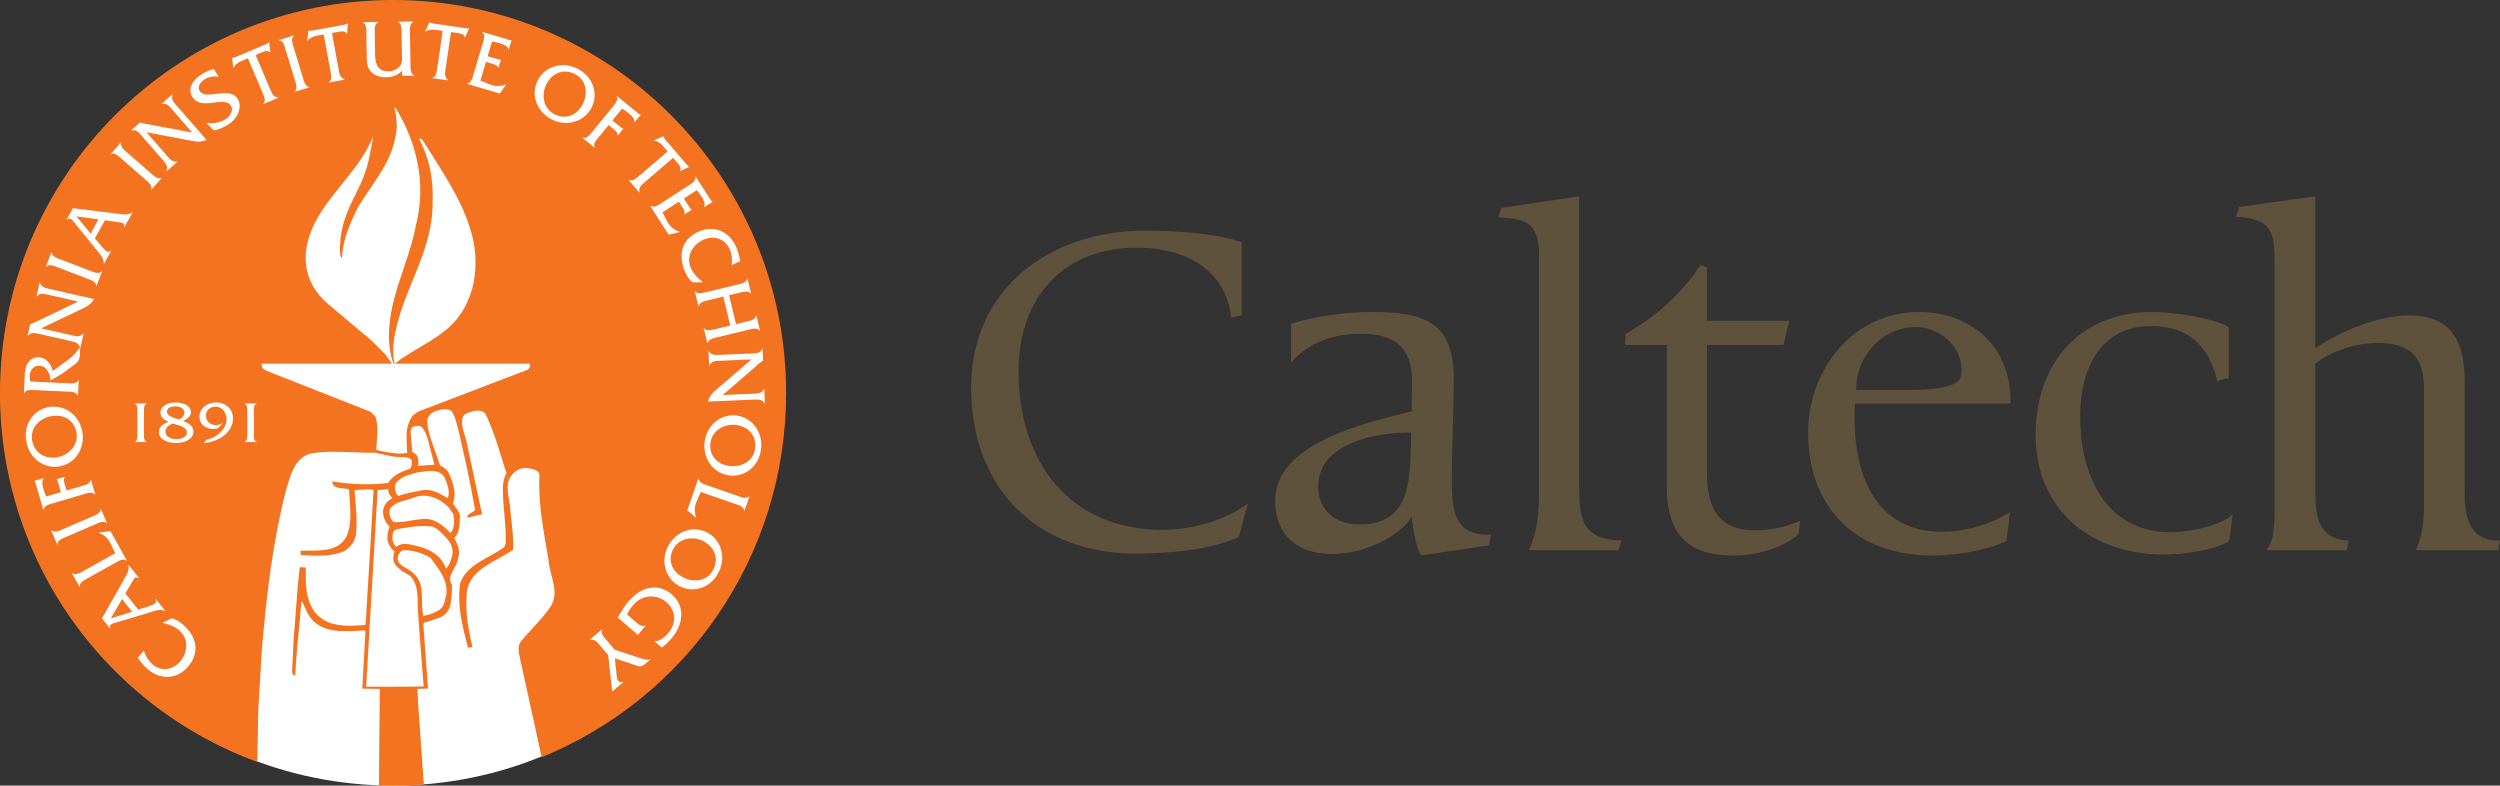 <?xml version="1.0" encoding="UTF-8"?>
<svg xmlns="http://www.w3.org/2000/svg" xmlns:xlink="http://www.w3.org/1999/xlink" width="1522pt" height="478.26pt" viewBox="0 0 1522 478.26" version="1.1">
<rect x="0" y="0" width="1522" height="478.26" fill="#333333" stroke="none"/>
<defs>
<clipPath id="clip1">
  <path d="M 0 0 L 479 0 L 479 478.262 L 0 478.262 Z M 0 0 "/>
</clipPath>
<clipPath id="clip2">
  <path d="M 177 251 L 281 251 L 281 478.262 L 177 478.262 Z M 177 251 "/>
</clipPath>
</defs>
<g id="surface1">
<path style=" stroke:none;fill-rule:nonzero;fill:rgb(36.937%,32.277%,23.45%);fill-opacity:1;" d="M 754.199 326.992 C 736.812 334.953 710.289 337.016 691.43 337.016 C 631.008 337.016 591.223 296.93 591.223 235.926 C 591.223 175.512 639.555 140.441 696.73 140.441 C 714.117 140.441 739.465 141.617 755.969 147.512 L 755.969 192.016 L 749.484 193.195 C 746.246 163.133 720.012 150.754 692.312 150.754 C 646.629 150.754 620.105 181.699 620.105 226.203 C 620.105 280.723 650.75 322.57 707.93 322.57 C 724.727 322.57 746.246 316.973 759.801 306.363 L 754.199 326.992 "/>
<path style=" stroke:none;fill-rule:nonzero;fill:rgb(36.937%,32.277%,23.45%);fill-opacity:1;" d="M 802.531 296.047 C 802.531 311.082 813.43 319.328 827.582 319.328 C 861.18 319.328 858.234 287.797 859.113 263.336 C 838.484 263.043 802.531 269.523 802.531 296.047 Z M 906.562 332.004 L 865.012 338.191 C 861.77 331.715 860.293 322.281 859.41 314.91 C 849.391 329.059 827.871 337.305 810.781 337.305 C 790.449 337.305 776.301 326.105 776.301 304.891 C 776.301 268.934 833.48 257.148 859.41 250.371 C 859.41 244.473 859.699 238.875 859.699 232.98 C 859.699 211.172 849.391 203.215 828.172 203.215 C 811.965 203.215 797.223 208.223 786.02 220.602 L 786.02 197.023 C 801.648 192.312 819.324 189.949 835.539 189.949 C 867.07 189.949 885.051 196.141 885.051 230.328 C 885.051 250.371 883.875 270.117 883.875 289.859 C 883.875 308.723 883.875 326.406 907.738 325.52 L 906.562 332.004 "/>
<path style=" stroke:none;fill-rule:nonzero;fill:rgb(36.937%,32.277%,23.45%);fill-opacity:1;" d="M 985.547 334.953 L 930.727 334.953 C 936.324 323.164 936.918 311.371 936.918 298.699 L 936.918 155.176 C 936.918 136.312 929.547 132.777 912.156 132.48 L 913.93 126.59 L 961.379 119.516 L 961.379 295.164 C 961.379 315.5 962.852 328.469 987.023 329.059 L 985.547 334.953 "/>
<path style=" stroke:none;fill-rule:nonzero;fill:rgb(36.937%,32.277%,23.45%);fill-opacity:1;" d="M 1094.879 325.52 C 1083.969 334.066 1069.238 338.191 1055.391 338.191 C 1026.512 338.191 1014.719 324.34 1014.719 296.047 L 1014.719 209.992 L 989.375 209.992 L 989.664 203.215 C 1008.238 192.898 1023.559 178.754 1035.352 161.363 L 1039.18 162.84 L 1039.18 195.258 L 1089.281 195.258 L 1085.738 209.992 L 1039.18 209.992 L 1039.18 287.504 C 1039.18 308.133 1045.371 322.867 1068.648 322.867 C 1078.078 322.867 1087.512 320.805 1096.059 316.973 L 1094.879 325.52 "/>
<path style=" stroke:none;fill-rule:nonzero;fill:rgb(36.937%,32.277%,23.45%);fill-opacity:1;" d="M 1166.488 199.09 C 1145.559 199.09 1129.949 217.066 1129.949 237.398 L 1155.879 237.398 C 1162.949 237.398 1191.539 238.285 1193.602 229.445 C 1193.898 227.969 1194.191 226.203 1194.191 224.73 C 1194.191 210.582 1180.34 199.09 1166.488 199.09 Z M 1129.359 245.652 C 1129.059 248.602 1129.059 251.844 1129.059 254.789 C 1129.059 289.562 1142.031 323.754 1182.398 323.754 C 1195.672 323.754 1212.461 319.328 1223.66 311.664 L 1221.602 329.352 C 1208.34 335.539 1190.66 338.191 1176.219 338.191 C 1130.238 338.191 1100.77 309.309 1100.77 263.336 C 1100.77 225.023 1128.18 189.949 1168.262 189.949 C 1201.27 189.949 1224.852 212.352 1223.961 245.652 L 1129.359 245.652 "/>
<path style=" stroke:none;fill-rule:nonzero;fill:rgb(36.937%,32.277%,23.45%);fill-opacity:1;" d="M 1357.172 329.352 C 1348.031 335.246 1328.289 337.602 1317.379 337.602 C 1273.469 337.602 1239.281 310.781 1239.281 264.812 C 1239.281 221.488 1265.809 189.949 1310.309 189.949 C 1322.102 189.949 1346.262 193.195 1356.871 199.09 L 1356.871 230.031 L 1349.801 232.098 C 1345.078 210.582 1332.121 198.496 1309.719 198.496 C 1277.891 198.496 1266.398 225.613 1266.398 253.609 C 1266.398 288.977 1281.719 324.047 1321.801 324.047 C 1331.82 324.047 1351.57 320.512 1359.23 313.145 L 1357.172 329.352 "/>
<path style=" stroke:none;fill-rule:nonzero;fill:rgb(36.937%,32.277%,23.45%);fill-opacity:1;" d="M 1520.82 334.953 L 1470.719 334.953 C 1474.551 326.699 1475.73 317.559 1475.73 308.426 L 1475.73 236.223 C 1475.73 216.477 1466.59 208.812 1447.141 208.812 C 1433.879 208.812 1419.852 213.527 1409.539 221.488 L 1409.539 298.41 C 1409.539 313.734 1411.012 328.469 1429.871 329.059 L 1428.699 334.953 L 1379.781 334.953 C 1384.781 329.059 1384.781 317.27 1384.781 309.605 L 1384.781 162.84 C 1384.781 141.914 1384.488 133.367 1361.211 131.895 L 1363.27 126 L 1409.539 119.516 L 1409.539 212.059 C 1424.27 201.742 1448.02 192.016 1466.59 192.016 C 1493.711 192.016 1500.488 209.402 1500.488 232.688 L 1500.488 301.059 C 1500.488 315.5 1504.309 329.941 1522 329.059 L 1520.82 334.953 "/>
<g clip-path="url(#clip1)" clip-rule="nonzero">
<path style=" stroke:none;fill-rule:nonzero;fill:rgb(100%,100%,100%);fill-opacity:1;" d="M 478.09 239.41 C 478.09 371.324 371.148 478.262 239.242 478.262 C 107.328 478.262 0.391 371.324 0.391 239.41 C 0.391 107.496 107.328 0.559 239.242 0.559 C 371.148 0.559 478.09 107.496 478.09 239.41 "/>
</g>
<path style=" stroke:none;fill-rule:nonzero;fill:rgb(95.299%,45.099%,12.9%);fill-opacity:1;" d="M 272.855 199.688 C 263.168 208.219 250.297 213.504 240.34 221.383 C 239.145 218.402 239.289 211.301 239.734 207.871 C 243.875 176.996 264.031 154.605 263.406 121.656 C 263.855 108.035 261.027 95.688 255.223 84.562 C 256.227 83.801 256.762 85.227 257.395 85.441 C 268.113 102.805 280.117 119.617 286.137 138.871 C 292.922 159.555 289.938 184.652 272.855 199.688 M 239.301 0.004 C 107.141 0.004 0 107.141 0 239.301 C 0 342.527 65.09 430.309 156.68 463.867 L 157.223 432.195 L 159.43 395.277 C 162.262 362.266 166.074 329.754 173.965 299.008 C 176.656 290.578 178.391 280.078 188.066 276.359 C 201.117 273.621 215.297 275.98 229.012 275.59 C 229.062 268.66 231.117 259.523 228.32 253.324 L 225.332 250.594 L 161.684 225.52 C 160.562 224.789 159.23 223.996 159.332 222.441 L 159.344 221.402 L 238.734 221.402 C 237.562 219.945 235.66 217.484 234.562 215.711 L 226.43 207.496 L 200.043 185.348 C 189.18 176.258 184.23 164.094 186.746 150.004 C 191.508 123.801 218.02 107.016 227.277 82.73 C 226.375 87.797 225.754 91.531 224.859 95.406 C 221.27 114.922 210.172 124.188 207.422 144.137 C 207.309 146.605 206.004 155.914 208.168 157.152 C 208.645 145.789 213.203 135.691 218.035 125.961 C 227.711 110.156 239.566 97.84 241.457 78.586 C 241.746 75.605 241.262 69.516 240.082 65.641 L 240.781 65.656 C 253.426 86.086 259.844 111.422 253.258 136.887 C 248.867 161.328 234.082 185.297 237.223 211.492 C 237.812 215.355 238.547 219.461 239.734 221.402 L 322.5 221.402 C 323.109 222.973 322.238 224.723 320.738 225.262 L 254.656 250.535 C 252.301 251.836 250.492 254.195 250.031 256.738 C 250.355 258.016 249.137 259.191 250.254 260.141 C 253.242 259.059 257.41 258.641 259.918 261.012 C 260.43 259.676 259.75 258.047 259.992 256.422 C 260.262 253.531 262.559 251.168 265.188 250.219 C 268.312 249.426 272.938 247.961 275.566 250.898 C 278.137 253.77 278.406 257.734 280.48 260.668 C 280.324 257.34 280.469 253.461 283.816 251.75 C 287.172 250.391 292.207 248.645 295.34 251.602 C 301.422 263.57 305.465 279.773 309.695 292.43 C 312.09 286.695 317.172 284.129 322.242 285.137 C 324.711 285.535 327.59 286.223 328.469 288.852 C 327.434 307.273 331.238 324.16 333.98 341.301 C 334.738 350.504 340.852 360.5 335.188 369.301 C 330.031 377.059 322.711 383.441 316.859 390.891 C 315.488 392.711 315.723 395.398 315.891 397.66 L 329.766 460.957 C 417.188 425.344 478.586 339.531 478.586 239.301 C 478.586 107.141 371.445 0.004 239.301 0.004 "/>
<path style=" stroke:none;fill-rule:nonzero;fill:rgb(95.299%,45.099%,12.9%);fill-opacity:1;" d="M 282.785 252.258 C 279.062 256.43 283.234 264.84 283.98 268.707 L 292.637 309.207 C 292.898 310.547 293.441 311.77 293.418 313.109 C 290.434 313.629 287.598 314.559 284.621 315.223 C 283.875 313.082 287.137 312.355 288.574 311.18 L 289.223 310.352 C 286.145 292.562 283 279.023 280.98 270.156 C 280.242 266.879 277.422 252.996 275.043 250.465 L 282.785 252.258 "/>
<g clip-path="url(#clip2)" clip-rule="nonzero">
<path style=" stroke:none;fill-rule:nonzero;fill:rgb(95.299%,45.099%,12.9%);fill-opacity:1;" d="M 274.273 324.5 C 269.352 319.469 263.43 314.57 255.77 316.191 C 250.32 316.523 245.207 318.344 239.641 317.824 C 237.473 315.805 236.617 312.82 237.375 309.805 C 240.844 305.055 247.066 304.883 252.047 302.918 C 259.586 299.871 267.723 303.27 273.137 308.867 L 275.965 313.02 C 276.68 316.77 276.875 321.582 274.273 324.5 M 275.164 338.797 C 274.344 341.398 273.578 344.352 271.496 346.152 C 268.145 336.203 258.094 332.988 249.004 331.336 C 246.258 330.871 243.426 331.105 241.352 332.906 C 238.633 330.953 238.625 327.137 239.316 324.035 C 239.754 322.906 241.035 322.363 242.102 322.105 C 248.836 320.883 255.996 319.66 263.109 320.562 C 266.281 321.605 268.84 324.344 271.129 326.848 C 274.324 330.09 276.516 334.156 275.164 338.797 M 271.031 364.801 C 270.637 367.262 269.82 369.516 267.676 371.176 C 264.672 373.164 261.113 374.379 257.781 374.961 C 255.531 366.57 259.395 355.547 251.805 349.191 C 248.543 345.465 239.812 344.18 242.672 337.664 C 243.191 336.469 244.195 335.492 245.41 334.887 C 251.629 334.988 257.18 336.574 262.148 339.699 C 267.664 347.074 274.172 354.883 271.031 364.801 M 257.914 417.883 C 250.465 418.188 222.91 418.035 222.91 418.035 L 229.906 298.277 C 232.734 298.277 235.27 298.129 236.316 297.387 C 236.168 299.914 237.355 301.555 238.848 303.199 C 229.16 308.711 234.234 318.094 237.207 320.617 C 233.781 329.414 237.512 333.289 240.191 335.668 C 238.402 341.336 239.355 344.758 248.23 349.672 C 255.23 353.539 254.184 366.055 254.336 370.375 C 254.488 374.691 257.914 417.883 257.914 417.883 M 240.887 294.383 C 244.008 289.773 249.602 289.023 254.363 287.559 C 259.746 286.871 267.617 284.965 270.773 290.879 C 272.117 294.715 274.305 298.855 272.602 303.285 C 267.633 300.508 262.602 297.094 256.227 298.609 C 251.535 299.516 246.859 300.355 242.453 301.902 C 240.367 300.316 240.137 296.984 240.887 294.383 M 280.047 314.293 C 279.879 311.113 277.023 309.078 275.73 306.363 C 278.086 300.48 275.801 293.863 273.492 288.527 C 272.547 286.176 269.961 284.297 267.859 283.34 C 265.777 276.191 259.398 261.934 260.145 255.527 L 255.531 259.254 C 258.805 260.598 260.836 268.238 261.43 271.219 L 264.484 282.926 L 254.645 283.605 C 254.699 280.781 255.109 277.113 251.883 275.637 L 251.047 275.266 L 250.043 264.016 C 249.746 261.633 250.609 260.004 251.957 259.402 L 252.547 251.809 C 249.562 254.191 248.363 258.859 247.93 260.75 C 247.219 263.824 247.633 270.273 247.93 275.637 C 242.27 277.422 228.871 273.848 228.871 273.848 L 228.871 275.637 C 230.656 276.238 236.402 277.379 239.676 277.973 C 243.129 278.605 247.688 277.402 250.465 279.852 C 251.008 281.562 250.828 283.746 249.812 285.215 C 244.902 287.109 239.363 288.852 236.305 294.031 C 225.184 295.457 213.113 294.891 202.188 293.066 C 202.738 298.164 208.484 296.715 212.004 297.836 L 212.488 298.129 C 212.887 307.461 214.82 318.094 210.93 326.652 C 205.527 336.73 193.121 334.965 183.016 335.27 L 182.969 337.816 C 191.359 338.531 200.191 338.828 207.938 336.207 C 212.203 334.723 215.883 330.273 216.598 325.895 C 217.895 316.594 216.355 307.594 215.871 298.539 C 219.418 297.906 223.234 297.969 227.047 298.105 L 227.395 298.602 L 225.457 332.484 L 222.57 380.418 C 214.148 381.258 204.105 381.645 197.039 377.426 C 186.07 370.586 185.875 357.309 186.223 345.504 L 182.484 345.301 L 181.305 356.305 L 178.645 391.176 L 177.852 408.461 C 177.75 409.801 178.223 411.223 179.777 411.18 C 180.395 396.074 182.344 381.551 183.449 366.66 L 183.953 366.168 C 185.66 369.871 187.004 373.648 189.703 376.941 C 197.742 386.062 210.91 384.312 222.02 383.793 L 222.504 384.301 L 220.551 419.242 L 229.332 419.355 L 231.219 419.43 L 230.707 478.109 C 239.055 478.469 248.496 478.066 257.352 477.648 C 258.777 477.113 257.605 475.32 257.773 474.125 L 254.645 429.656 L 254.105 419.418 L 260.562 419.18 L 257.699 379.684 L 258.352 378.988 C 261.535 378.266 264.527 377.051 267.586 375.973 C 275.621 373.074 274.801 363.52 275.211 356.242 C 271.285 350.391 278.293 345.844 278.738 340.203 C 280.723 335.711 278.473 331.219 276.562 327.445 C 280.223 324.113 279.605 318.734 280.047 314.293 "/>
</g>
<path style=" stroke:none;fill-rule:nonzero;fill:rgb(95.299%,45.099%,12.9%);fill-opacity:1;" d="M 310.469 308.172 C 310.164 304.297 307.961 297.836 309.742 292.469 L 308.41 287.855 C 306.91 290.531 305.855 295.344 306.148 298.91 C 306.465 311.969 308.164 318.602 307.871 330.887 L 306.984 333.062 C 297.902 339.969 284.484 343.051 280.184 354.984 C 278.098 368.742 281.691 381.867 284.93 394.367 L 287.629 393.918 C 285.188 383.84 283.258 373.129 284.082 362.121 C 284.637 346.594 302.098 341.953 312.402 334.641 C 312.773 325.742 311.164 316.875 310.469 308.172 "/>
<path style=" stroke:none;fill-rule:nonzero;fill:rgb(100%,100%,100%);fill-opacity:1;" d="M 87.609 396.145 C 88.551 399.266 90.266 402.199 92.773 404.363 C 98.012 408.859 104.957 408.18 109.695 402.664 C 114.504 397.082 114.988 388.848 109.141 383.801 C 106.293 381.352 102.562 379.926 98.996 379.234 L 98.879 379.137 L 104.609 376.395 C 107.109 377.098 109.348 378.492 111.32 380.191 C 120.285 387.906 121.516 397.695 114.516 405.82 C 107.75 413.684 97.727 414.113 89.941 407.41 C 87.629 405.41 85.629 402.977 83.848 400.516 L 87.609 396.145 "/>
<path style=" stroke:none;fill-rule:nonzero;fill:rgb(100%,100%,100%);fill-opacity:1;" d="M 67.484 376.41 L 80.449 372.426 L 74.305 364.707 Z M 84.164 371.137 L 91.312 368.789 C 94.164 367.852 95.52 367.223 94.73 364.781 L 94.844 364.684 L 100.586 371.895 L 100.469 371.996 C 97.52 370.621 94.797 371.703 91.875 372.633 L 70.32 379.09 C 68.469 379.656 66.23 380.227 67.141 382.574 L 67.023 382.668 L 62.094 376.477 L 75.715 352.309 C 77.227 349.629 78.863 347.191 78.223 344.047 L 78.34 343.953 L 84.734 351.992 L 84.617 352.078 C 82.227 350.844 82.043 351.508 80.145 354.738 L 76.305 361.262 L 84.164 371.137 "/>
<path style=" stroke:none;fill-rule:nonzero;fill:rgb(100%,100%,100%);fill-opacity:1;" d="M 67.199 330.664 C 65.715 327.59 63.27 325.57 60.215 324.402 L 60.137 324.27 L 67.23 323.305 L 77.25 341.305 L 77.121 341.367 C 75.09 339.578 72 341.637 70.027 342.738 L 53.527 351.938 C 51.516 353.055 48.172 354.574 48.59 357.273 L 48.457 357.34 L 43.793 348.988 L 43.926 348.91 C 46.004 350.68 49.07 348.559 51.039 347.469 L 70.121 336.836 L 67.199 330.664 "/>
<path style=" stroke:none;fill-rule:nonzero;fill:rgb(100%,100%,100%);fill-opacity:1;" d="M 40.504 326.75 C 38.387 327.648 34.891 328.777 35.027 331.496 L 34.887 331.555 L 31.125 322.82 L 31.262 322.754 C 33.129 324.68 36.414 322.945 38.484 322.051 L 55.836 314.594 C 57.91 313.695 61.387 312.527 61.273 309.852 L 61.41 309.789 L 65.172 318.539 L 65.031 318.594 C 63.215 316.645 59.926 318.391 57.855 319.273 L 40.504 326.75 "/>
<path style=" stroke:none;fill-rule:nonzero;fill:rgb(100%,100%,100%);fill-opacity:1;" d="M 49.234 296.047 C 51.398 295.418 55.023 294.766 55.227 292.086 L 55.371 292.051 L 58.043 301.137 L 57.898 301.184 C 56.312 298.98 52.836 300.324 50.676 300.957 L 32.551 306.281 C 30.344 306.93 26.746 307.668 26.555 310.395 L 26.406 310.438 L 21.891 295.051 C 21.652 294.23 21.504 293.383 20.984 292.863 L 20.941 292.723 L 26.52 291.078 L 26.562 291.223 C 25.316 293.215 25.707 295.23 26.355 297.445 C 26.848 299.137 27.395 300.801 28.129 302.254 L 37.074 299.625 L 35.379 293.855 C 35.164 293.137 34.941 292.371 34.48 291.871 L 34.441 291.727 L 39.535 290.234 L 39.578 290.379 C 38.359 291.574 39.051 293.559 39.488 295.043 L 40.531 298.605 L 49.234 296.047 "/>
<path style=" stroke:none;fill-rule:nonzero;fill:rgb(100%,100%,100%);fill-opacity:1;" d="M 34.199 278.457 C 41.152 277.543 47.66 271.691 46.641 263.891 C 45.648 256.336 39.504 252.242 32.105 253.219 C 24.852 254.16 18.453 259.703 19.48 267.547 C 20.488 275.246 26.695 279.445 34.199 278.457 Z M 30.371 247.684 C 40.5 246.348 48.953 253.785 50.246 263.668 C 51.531 273.508 45.57 282.727 35.387 284.066 C 25.949 285.293 16.973 278.137 15.859 267.672 C 14.438 257.246 21.426 248.855 30.371 247.684 "/>
<path style=" stroke:none;fill-rule:nonzero;fill:rgb(100%,100%,100%);fill-opacity:1;" d="M 15.094 227.484 C 15.406 220.785 19.078 217.293 23.629 217.496 C 28.035 217.711 31.312 221.719 32.074 225.867 L 41.465 219.078 C 44.164 217.094 46.91 214.059 48.844 211.297 L 48.633 215.895 C 48.508 218.555 47.781 220.172 45.863 221.59 L 38.02 227.344 L 30.754 231.625 C 30.34 227.59 28.699 222.844 23.996 222.633 C 20.395 222.469 18.148 225.477 18.145 228.836 C 18.141 229.988 18.234 231.098 18.391 232.258 L 40.809 233.289 C 43.109 233.398 46.75 233.867 47.77 231.352 L 47.918 231.359 L 47.477 240.918 L 47.328 240.914 C 46.543 238.316 42.824 238.496 40.57 238.395 L 21.699 237.527 C 19.402 237.414 15.766 236.895 14.695 239.41 L 14.547 239.406 L 15.094 227.484 "/>
<path style=" stroke:none;fill-rule:nonzero;fill:rgb(100%,100%,100%);fill-opacity:1;" d="M 43.957 204.164 C 46.695 204.781 48.641 205.277 50.738 203.027 L 50.887 203.062 L 48.93 211.711 L 48.785 211.676 C 47.852 208.75 45.898 208.305 43.16 207.684 L 23.664 203.266 C 20.93 202.648 18.973 202.207 16.934 204.41 L 16.785 204.383 L 18.402 197.25 L 18.453 197.258 C 19.082 197.199 19.371 197.055 19.84 196.801 L 20.973 196.34 L 47.598 183.566 L 29.078 179.371 C 26.344 178.754 24.398 178.266 22.344 180.52 L 22.199 180.484 L 24.148 171.883 L 24.293 171.922 C 25.184 174.793 27.141 175.238 29.875 175.855 L 57.289 182.062 C 55.328 185.266 53.371 186.414 50.102 187.938 L 25.051 199.883 L 43.957 204.164 "/>
<path style=" stroke:none;fill-rule:nonzero;fill:rgb(100%,100%,100%);fill-opacity:1;" d="M 35.332 162.844 C 33.176 162.016 29.887 160.379 28.086 162.426 L 27.941 162.379 L 31.344 153.484 L 31.484 153.535 C 31.477 156.219 35.051 157.262 37.152 158.066 L 54.797 164.809 C 56.902 165.613 60.215 167.203 62 165.203 L 62.141 165.258 L 58.738 174.148 L 58.598 174.09 C 58.648 171.434 55.078 170.387 52.973 169.586 L 35.332 162.844 "/>
<path style=" stroke:none;fill-rule:nonzero;fill:rgb(100%,100%,100%);fill-opacity:1;" d="M 46.527 131.703 L 55.145 142.176 L 59.949 133.555 Z M 57.75 145.117 L 62.652 150.836 C 64.594 153.117 65.691 154.137 67.652 152.469 L 67.781 152.543 L 63.297 160.594 L 63.164 160.523 C 63.309 157.277 61.273 155.172 59.316 152.816 L 45.133 135.34 C 43.902 133.848 42.523 131.992 40.699 133.727 L 40.566 133.656 L 44.418 126.738 L 71.945 130.145 C 74.996 130.527 77.891 131.105 80.547 129.316 L 80.68 129.391 L 75.68 138.363 L 75.551 138.293 C 75.777 135.609 75.105 135.691 71.383 135.168 L 63.895 134.094 L 57.75 145.117 "/>
<path style=" stroke:none;fill-rule:nonzero;fill:rgb(100%,100%,100%);fill-opacity:1;" d="M 74.133 96.777 C 72.395 95.258 69.875 92.586 67.477 93.883 L 67.359 93.785 L 73.629 86.617 L 73.742 86.719 C 72.812 89.23 75.797 91.445 77.496 92.93 L 91.715 105.363 C 93.414 106.848 95.969 109.48 98.332 108.223 L 98.445 108.32 L 92.18 115.488 L 92.066 115.391 C 93.035 112.906 90.047 110.695 88.348 109.211 L 74.133 96.777 "/>
<path style=" stroke:none;fill-rule:nonzero;fill:rgb(100%,100%,100%);fill-opacity:1;" d="M 101.934 95.152 C 103.777 97.27 105.055 98.812 108.078 98.238 L 108.176 98.355 L 101.488 104.176 L 101.391 104.066 C 102.371 101.152 101.055 99.637 99.211 97.523 L 86.082 82.449 C 84.238 80.336 82.922 78.82 79.969 79.402 L 79.871 79.285 L 85.387 74.48 L 85.418 74.52 C 85.965 74.844 86.277 74.898 86.809 74.973 L 87.996 75.266 L 117.027 80.676 L 104.555 66.355 C 102.711 64.238 101.434 62.695 98.445 63.309 L 98.344 63.195 L 104.992 57.398 L 105.094 57.516 C 104.117 60.359 105.43 61.871 107.273 63.984 L 125.738 85.18 C 122.266 86.609 120.008 86.383 116.469 85.68 L 89.195 80.535 L 101.934 95.152 "/>
<path style=" stroke:none;fill-rule:nonzero;fill:rgb(100%,100%,100%);fill-opacity:1;" d="M 133.145 46.789 C 130.43 46.098 127.18 46.73 124.785 48.191 C 122.348 49.684 119.84 52.504 121.645 55.453 C 125.219 61.316 139.875 52.246 144.707 60.156 C 147.508 64.73 145.324 71.938 138.656 76.008 C 136.047 77.602 133.203 78.809 130.211 79.398 L 125.711 74.809 C 129.566 75.449 133.91 74.68 137.242 72.641 C 139.684 71.152 142.469 67.449 140.645 64.461 C 136.57 57.789 122.59 67.969 117.055 58.902 C 113.766 53.512 118.027 48.094 123.246 44.906 C 125.387 43.598 127.75 42.566 130.191 41.957 L 133.145 46.789 "/>
<path style=" stroke:none;fill-rule:nonzero;fill:rgb(100%,100%,100%);fill-opacity:1;" d="M 164.547 54.512 C 165.668 57.137 166.387 58.957 169.438 59.348 L 169.496 59.484 L 160.355 63.359 L 160.301 63.227 C 162.234 61.367 160.531 58.117 159.648 56.043 L 150.926 35.473 L 146.863 37.191 C 144.883 38.035 143.02 39.422 142.156 41.367 L 142.023 41.426 L 141.309 35.25 L 141.441 35.195 C 142.098 35.188 142.695 34.934 143.336 34.77 L 144.488 34.285 L 161.688 26.984 C 162.477 26.652 163.199 26.293 163.68 25.766 L 163.812 25.703 L 164.664 31.816 L 164.527 31.875 C 163.242 30.516 161.305 31.066 159.777 31.715 L 155.633 33.473 L 164.547 54.512 "/>
<path style=" stroke:none;fill-rule:nonzero;fill:rgb(100%,100%,100%);fill-opacity:1;" d="M 173.941 30.484 C 173.273 28.277 172.535 24.676 169.812 24.512 L 169.773 24.367 L 178.875 21.594 L 178.918 21.734 C 176.805 23.375 178.172 26.836 178.828 28.992 L 184.336 47.059 C 184.996 49.219 185.777 52.805 188.453 52.984 L 188.492 53.129 L 179.387 55.906 L 179.344 55.762 C 181.473 54.164 180.102 50.707 179.453 48.551 L 173.941 30.484 "/>
<path style=" stroke:none;fill-rule:nonzero;fill:rgb(100%,100%,100%);fill-opacity:1;" d="M 206.215 42.551 C 206.727 45.359 207.027 47.289 209.918 48.34 L 209.945 48.488 L 200.191 50.27 L 200.168 50.125 C 202.453 48.738 201.508 45.195 201.098 42.977 L 197.074 20.996 L 192.742 21.789 C 190.625 22.176 188.508 23.129 187.23 24.836 L 187.09 24.859 L 187.742 18.68 L 187.891 18.652 C 188.527 18.789 189.168 18.676 189.824 18.656 L 191.062 18.434 L 209.434 15.07 C 210.277 14.914 211.059 14.723 211.645 14.309 L 211.793 14.281 L 211.289 20.438 L 211.145 20.465 C 210.184 18.855 208.168 18.969 206.539 19.27 L 202.105 20.078 L 206.215 42.551 "/>
<path style=" stroke:none;fill-rule:nonzero;fill:rgb(100%,100%,100%);fill-opacity:1;" d="M 244.836 42.82 C 242.668 45.762 238.586 47.023 235.066 47.078 C 231.77 47.129 228.246 46.129 225.953 43.703 C 223.254 40.84 223.305 37.484 223.254 33.879 L 223.059 20.504 C 223.02 18.246 223.316 14.59 220.742 13.672 L 220.742 13.52 L 230.266 13.379 L 230.266 13.527 C 227.77 14.52 228.129 18.168 228.16 20.426 L 228.355 33.801 C 228.461 40.465 231.312 43.527 236.469 43.449 C 239.273 43.406 242.113 42.215 243.734 39.832 C 244.816 38.316 244.746 37.062 244.723 35.258 L 244.488 20.18 C 244.457 17.926 244.707 14.266 242.188 13.355 L 242.188 13.203 L 251.703 13.062 L 251.75 13.211 C 249.215 14.199 249.57 17.852 249.602 20.156 L 249.887 39.039 C 249.922 41.297 249.676 44.953 252.238 45.871 L 252.246 46.02 L 244.883 46.133 L 244.836 42.82 "/>
<path style=" stroke:none;fill-rule:nonzero;fill:rgb(100%,100%,100%);fill-opacity:1;" d="M 271.258 42.141 C 270.84 44.961 270.516 46.887 272.918 48.809 L 272.891 48.961 L 263.078 47.523 L 263.098 47.379 C 265.715 46.797 265.941 43.137 266.277 40.902 L 269.504 18.793 L 265.145 18.156 C 263.016 17.844 260.703 18.066 258.957 19.277 L 258.801 19.254 L 261.398 13.609 L 261.555 13.629 C 262.105 13.965 262.75 14.059 263.379 14.254 L 264.621 14.434 L 283.113 17.137 C 283.961 17.262 284.754 17.324 285.449 17.125 L 285.594 17.145 L 283.141 22.809 L 283.004 22.789 C 282.605 20.961 280.656 20.422 279.027 20.184 L 274.562 19.531 L 271.258 42.141 "/>
<path style=" stroke:none;fill-rule:nonzero;fill:rgb(100%,100%,100%);fill-opacity:1;" d="M 292.488 49.066 L 298.418 51.453 C 301.508 52.68 305.121 52.652 308.145 51.25 L 308.289 51.297 L 304.266 56.945 L 284.23 51.008 L 284.277 50.863 C 286.98 50.727 287.746 47.086 288.387 44.922 L 293.754 26.816 C 294.41 24.605 295.734 21.184 293.555 19.547 L 293.602 19.402 L 308.977 23.953 C 309.789 24.199 310.574 24.535 311.297 24.387 L 311.449 24.43 L 309.781 30.051 L 309.641 30.008 C 308.652 27.836 306.738 27.059 304.539 26.406 C 302.859 25.906 301.164 25.457 299.531 25.289 L 296.891 34.223 L 302.602 35.914 C 303.367 36.148 304.145 36.371 304.805 36.258 L 304.953 36.301 L 303.438 41.391 L 303.293 41.348 C 302.938 39.727 300.906 39.176 299.414 38.734 L 295.867 37.684 L 292.488 49.066 "/>
<path style=" stroke:none;fill-rule:nonzero;fill:rgb(100%,100%,100%);fill-opacity:1;" d="M 333.02 50.523 C 329.527 56.605 330.234 65.328 337.055 69.246 C 343.664 73.039 350.645 70.637 354.367 64.16 C 358 57.82 357.488 49.371 350.617 45.43 C 343.883 41.566 336.789 43.961 333.02 50.523 Z M 359.816 66.137 C 354.727 75 343.691 77.215 335.047 72.25 C 326.441 67.309 322.727 56.977 327.844 48.07 C 332.582 39.812 343.715 37.02 352.719 42.477 C 361.867 47.672 364.305 58.316 359.816 66.137 "/>
<path style=" stroke:none;fill-rule:nonzero;fill:rgb(100%,100%,100%);fill-opacity:1;" d="M 364.809 83.145 C 363.375 84.891 360.762 87.469 362.098 89.789 L 362 89.906 L 354.668 83.918 L 354.766 83.801 C 357.309 84.723 359.426 81.656 360.855 79.91 L 372.793 65.281 C 374.25 63.496 376.801 60.852 375.422 58.496 L 375.52 58.383 L 387.938 68.523 C 388.594 69.062 389.191 69.68 389.922 69.82 L 390.031 69.914 L 386.363 74.418 L 386.242 74.32 C 386.145 71.977 384.688 70.523 382.898 69.07 C 381.535 67.957 380.152 66.891 378.715 66.105 L 372.828 73.32 L 377.48 77.129 C 378.059 77.605 378.684 78.109 379.34 78.262 L 379.461 78.352 L 376.098 82.469 L 375.984 82.371 C 376.312 80.699 374.613 79.445 373.41 78.465 L 370.539 76.117 L 364.809 83.145 "/>
<path style=" stroke:none;fill-rule:nonzero;fill:rgb(100%,100%,100%);fill-opacity:1;" d="M 392.449 110.945 C 390.281 112.805 388.766 114.035 389.305 117.062 L 389.191 117.164 L 382.738 109.633 L 382.852 109.531 C 385.207 110.812 387.793 108.207 389.496 106.738 L 406.477 92.207 L 403.609 88.855 C 402.203 87.219 400.32 85.863 398.203 85.633 L 398.113 85.516 L 403.777 82.969 L 403.875 83.082 C 404.078 83.703 404.5 84.199 404.848 84.758 L 405.66 85.711 L 417.824 99.906 C 418.367 100.551 418.93 101.125 419.586 101.426 L 419.676 101.539 L 414.113 104.199 L 414.012 104.086 C 414.918 102.453 413.809 100.766 412.727 99.512 L 409.801 96.086 L 392.449 110.945 "/>
<path style=" stroke:none;fill-rule:nonzero;fill:rgb(100%,100%,100%);fill-opacity:1;" d="M 403.324 129.246 L 406.266 134.922 C 407.801 137.863 410.559 140.199 413.77 141.113 L 413.844 141.238 L 407.113 142.895 L 395.797 125.332 L 395.926 125.25 C 398.066 126.91 401.016 124.648 402.914 123.43 L 418.793 113.195 C 420.73 111.953 423.965 110.227 423.387 107.562 L 423.512 107.48 L 432.191 120.961 C 432.656 121.676 433.031 122.441 433.684 122.805 L 433.762 122.926 L 428.84 126.105 L 428.746 125.977 C 429.426 123.691 428.484 121.859 427.234 119.922 C 426.285 118.445 425.297 117 424.172 115.812 L 416.328 120.863 L 419.566 125.875 C 419.996 126.547 420.438 127.223 421.012 127.562 L 421.094 127.691 L 416.633 130.566 L 416.551 130.441 C 417.34 128.98 416.152 127.238 415.316 125.934 L 413.305 122.812 L 403.324 129.246 "/>
<path style=" stroke:none;fill-rule:nonzero;fill:rgb(100%,100%,100%);fill-opacity:1;" d="M 445.391 161.34 C 445.867 158.109 445.582 154.734 444.238 151.711 C 441.438 145.391 434.859 143.039 428.219 145.988 C 421.488 148.98 417.52 156.219 420.645 163.27 C 422.172 166.711 424.934 169.586 427.859 171.742 L 427.918 171.883 L 421.574 171.902 C 419.609 170.195 418.195 167.977 417.125 165.602 C 412.34 154.785 415.418 145.426 425.219 141.07 C 434.695 136.867 443.938 140.77 448.098 150.16 C 449.34 152.953 450.094 156.02 450.656 159.004 L 445.391 161.34 "/>
<path style=" stroke:none;fill-rule:nonzero;fill:rgb(100%,100%,100%);fill-opacity:1;" d="M 440.348 180.582 L 431.535 182.707 C 429.34 183.238 425.715 183.805 425.375 186.461 L 425.223 186.496 L 423.004 177.242 L 423.141 177.207 C 424.656 179.418 428.141 178.27 430.328 177.738 L 448.75 173.305 C 450.941 172.77 454.582 172.262 454.898 169.551 L 455.055 169.516 L 457.281 178.77 L 457.133 178.809 C 455.625 176.594 452.141 177.738 449.895 178.285 L 443.859 179.734 L 448.094 197.32 L 454.133 195.863 C 456.379 195.32 460.012 194.812 460.344 192.102 L 460.488 192.066 L 462.73 201.371 L 462.582 201.41 C 461.059 199.145 457.574 200.297 455.383 200.824 L 436.973 205.258 C 434.773 205.789 431.148 206.352 430.824 209.059 L 430.672 209.098 L 428.434 199.793 L 428.582 199.758 C 430.109 202.016 433.578 200.82 435.77 200.289 L 444.582 198.164 L 440.348 180.582 "/>
<path style=" stroke:none;fill-rule:nonzero;fill:rgb(100%,100%,100%);fill-opacity:1;" d="M 438.082 219.652 C 435.281 219.762 433.273 219.801 431.836 222.52 L 431.688 222.527 L 431.305 213.668 L 431.465 213.656 C 433.129 216.238 435.125 216.164 437.934 216.039 L 457.902 215.188 C 460.699 215.07 462.707 214.988 464.102 212.312 L 464.25 212.309 L 464.562 219.613 L 464.508 219.613 C 463.918 219.84 463.68 220.055 463.289 220.43 L 462.316 221.172 L 439.98 240.477 L 458.953 239.668 C 461.75 239.539 463.754 239.516 465.145 236.797 L 465.289 236.785 L 465.672 245.594 L 465.52 245.602 C 463.906 243.07 461.902 243.156 459.102 243.273 L 431.02 244.477 C 432.066 240.867 433.656 239.238 436.41 236.922 L 457.449 218.82 L 438.082 219.652 "/>
<path style=" stroke:none;fill-rule:nonzero;fill:rgb(100%,100%,100%);fill-opacity:1;" d="M 448.633 258.801 C 441.695 257.699 433.801 261.477 432.574 269.246 C 431.387 276.766 436.125 282.441 443.504 283.598 C 450.727 284.738 458.422 281.238 459.66 273.422 C 460.871 265.75 456.105 259.98 448.633 258.801 Z M 443.598 289.398 C 433.5 287.805 427.496 278.277 429.047 268.434 C 430.594 258.645 438.93 251.48 449.074 253.082 C 458.477 254.566 465.055 263.977 463.18 274.328 C 461.582 284.727 452.504 290.801 443.598 289.398 "/>
<path style=" stroke:none;fill-rule:nonzero;fill:rgb(100%,100%,100%);fill-opacity:1;" d="M 423.934 305.797 C 422.629 308.941 422.746 312.121 423.906 315.176 L 423.859 315.312 L 418.422 310.676 L 425.172 291.223 L 425.316 291.27 C 425.332 293.977 428.93 294.914 431.062 295.648 L 448.902 301.848 C 451.078 302.609 454.438 304.082 456.176 301.992 L 456.32 302.035 L 453.176 311.066 L 453.039 311.023 C 452.973 308.301 449.352 307.422 447.23 306.672 L 426.598 299.512 L 423.934 305.797 "/>
<path style=" stroke:none;fill-rule:nonzero;fill:rgb(100%,100%,100%);fill-opacity:1;" d="M 428.727 329.727 C 422.613 326.297 413.898 327.086 410.043 333.938 C 406.305 340.578 408.773 347.551 415.281 351.199 C 421.66 354.777 430.102 354.195 433.98 347.297 C 437.781 340.516 435.328 333.441 428.727 329.727 Z M 413.355 356.676 C 404.445 351.668 402.133 340.645 407.02 331.961 C 411.875 323.305 422.184 319.496 431.133 324.527 C 439.438 329.207 442.328 340.316 436.953 349.363 C 431.836 358.555 421.223 361.098 413.355 356.676 "/>
<path style=" stroke:none;fill-rule:nonzero;fill:rgb(100%,100%,100%);fill-opacity:1;" d="M 398.535 390.52 L 398.625 390.406 C 401.711 390.34 404.727 387.906 406.715 385.582 C 411.801 379.648 411.793 371.789 405.668 366.551 C 399.531 361.305 390.723 362.203 385.578 368.219 C 384.078 369.965 382.738 371.988 381.766 374.117 L 387.254 378.82 C 388.996 380.309 390.895 381.875 393.047 380.746 L 393.156 380.844 L 388.18 386.672 L 388.062 386.57 C 387.773 385.992 387.16 385.469 386.586 384.977 L 377.84 377.484 C 377.266 376.988 376.688 376.441 375.965 376.199 C 377.996 372.676 379.965 369.215 382.609 366.137 C 390.945 356.391 401.191 355.203 408.84 361.746 C 417.027 368.762 416.559 379.633 408.672 388.848 C 406.949 390.859 405.02 392.648 402.906 394.262 L 398.535 390.52 "/>
<path style=" stroke:none;fill-rule:nonzero;fill:rgb(100%,100%,100%);fill-opacity:1;" d="M 365.172 392.777 C 363.238 390.473 362.277 389.32 359.125 389.539 L 359.035 389.426 L 366.523 383.148 L 366.613 383.273 C 365.543 385.809 367.898 388.07 369.414 389.875 L 374.172 395.562 L 389.148 400.48 C 391.598 401.297 393.426 401.914 396.102 401.383 L 392.613 404.305 C 391.383 405.332 390 406.035 388.828 405.641 L 374.285 400.766 L 375.508 411.898 C 375.664 413.41 376.324 415.996 379.34 415.227 L 379.441 415.344 L 372.715 420.969 L 370.262 398.844 L 365.172 392.777 "/>
<path style=" stroke:none;fill-rule:nonzero;fill:rgb(100%,100%,100%);fill-opacity:1;" d="M 83.633 250.641 C 83.633 248.992 83.906 246.375 81.895 245.699 L 81.895 245.59 L 89.379 245.59 L 89.379 245.699 C 87.41 246.375 87.645 249.023 87.645 250.641 L 87.645 264.129 C 87.645 265.734 87.41 268.352 89.379 269.027 L 89.379 269.141 L 81.895 269.141 L 81.895 269.027 C 83.863 268.391 83.633 265.734 83.633 264.129 L 83.633 250.641 "/>
<path style=" stroke:none;fill-rule:nonzero;fill:rgb(100%,100%,100%);fill-opacity:1;" d="M 112.281 251.27 C 112.281 249.023 110.273 247.375 106.496 247.375 C 104.367 247.375 101.652 248.207 101.652 250.488 C 101.652 253.531 106.496 254.605 109.051 255.355 C 110.668 254.574 112.281 253.062 112.281 251.27 Z M 100.707 262.555 C 100.707 265.496 103.344 267.348 107.438 267.348 C 110.234 267.348 113.777 266.199 113.777 263.266 C 113.777 259.688 107.988 258.688 105.039 257.867 C 102.988 258.609 100.707 260.398 100.707 262.555 Z M 97.672 251.102 C 97.672 247.449 101.609 245.016 107.047 245.016 C 111.062 245.016 116.258 246.621 116.258 250.961 C 116.258 253.531 113.738 255.215 111.457 256.258 C 114.762 257.684 117.754 259.043 117.754 262.836 C 117.754 266.918 113.188 269.711 107.164 269.711 C 101.531 269.711 96.73 267.203 96.73 263.055 C 96.73 259.723 99.566 257.898 102.637 256.754 C 99.922 255.758 97.672 253.969 97.672 251.102 "/>
<path style=" stroke:none;fill-rule:nonzero;fill:rgb(100%,100%,100%);fill-opacity:1;" d="M 125.855 267.633 C 132.152 266.449 137.902 261.234 137.902 255.215 C 137.902 251.566 135.656 247.562 131.129 247.562 C 127.746 247.562 125.383 249.949 125.383 252.961 C 125.383 256.223 127.746 258.801 131.367 258.801 C 132.824 258.801 134.277 258.332 135.539 257.652 L 132.859 260.617 C 131.84 260.977 130.777 261.156 129.672 261.156 C 125.066 261.156 121.406 258.043 121.406 253.707 C 121.406 248.492 126.094 245.016 131.641 245.016 C 137.824 245.016 141.879 249.414 141.879 254.82 C 141.879 258.934 139.473 262.91 135.969 265.445 C 132.391 268.023 128.375 269.316 123.887 269.844 L 125.855 267.633 "/>
<path style=" stroke:none;fill-rule:nonzero;fill:rgb(100%,100%,100%);fill-opacity:1;" d="M 150.527 250.641 C 150.527 248.992 150.805 246.375 148.797 245.699 L 148.797 245.59 L 156.277 245.59 L 156.277 245.699 C 154.312 246.375 154.547 249.023 154.547 250.641 L 154.547 264.129 C 154.547 265.734 154.312 268.352 156.277 269.027 L 156.277 269.141 L 148.797 269.141 L 148.797 269.027 C 150.762 268.391 150.527 265.734 150.527 264.129 L 150.527 250.641 "/>
</g>
</svg>
